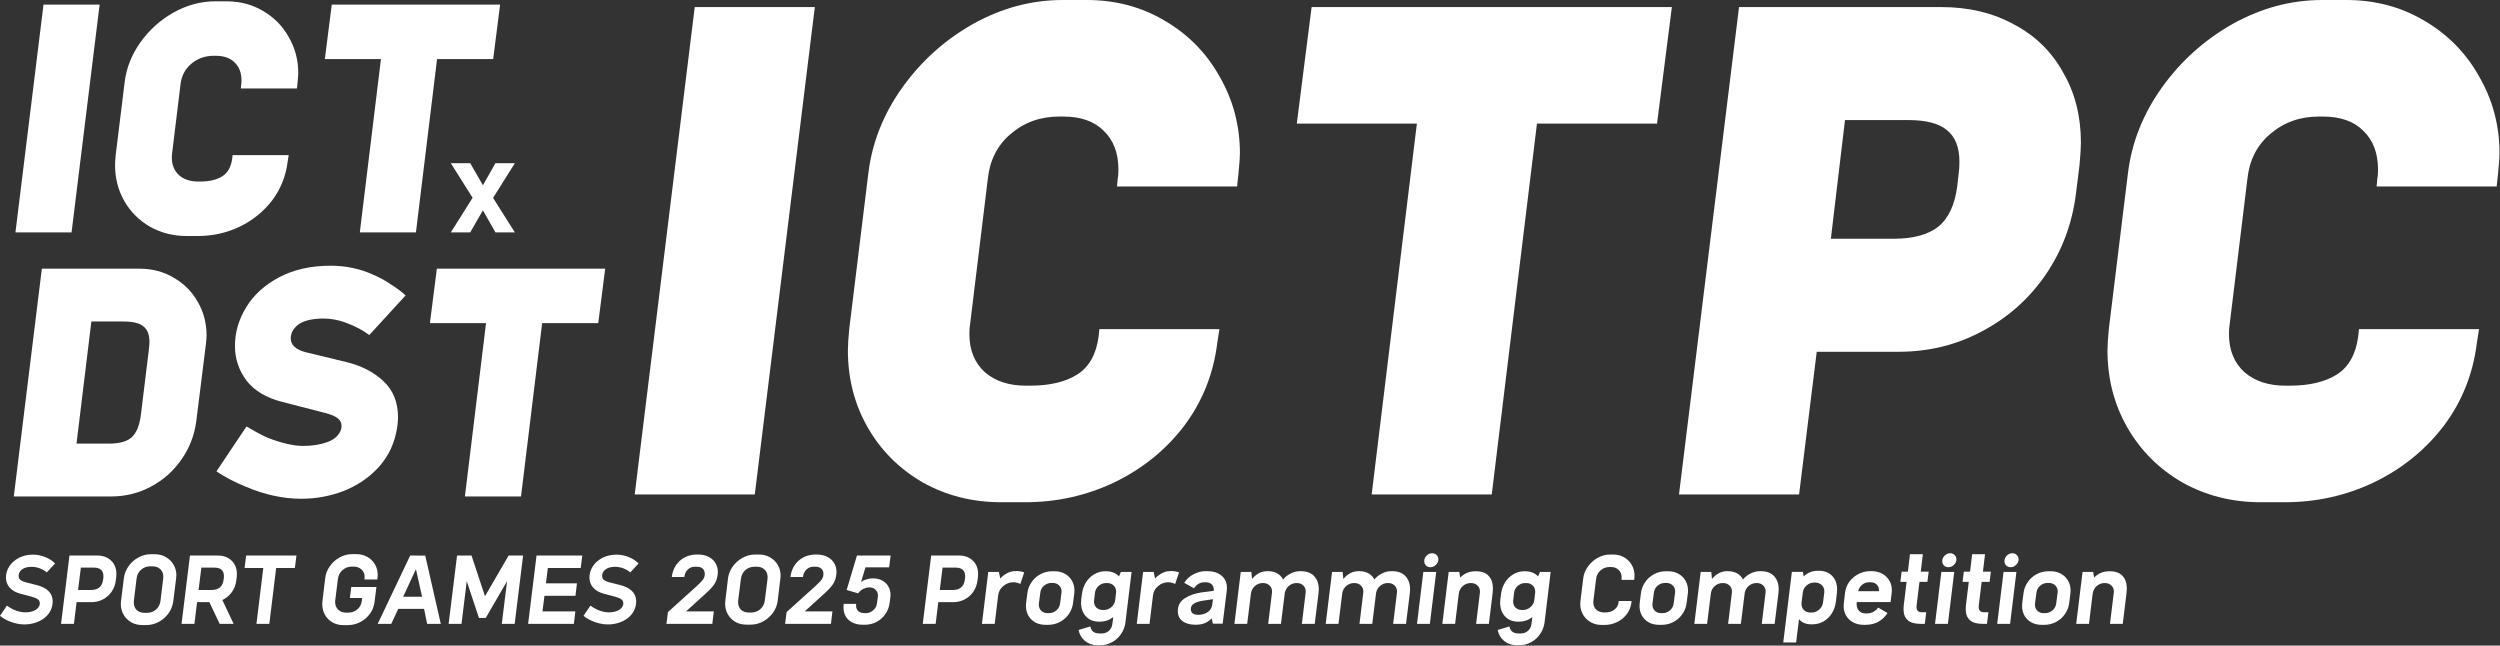 <svg width="3787" height="978" viewBox="0 0 3787 978" fill="none" xmlns="http://www.w3.org/2000/svg">
<rect x="0" y="0" width="3787" height="978" fill="#333333" stroke="none"/>
<path d="M3424.6 760.77C3381.09 760.77 3341.5 750.783 3305.83 730.81C3270.16 710.123 3242.34 682.303 3222.37 647.35C3202.39 612.397 3192.41 573.52 3192.41 530.72C3192.41 522.873 3193.12 511.817 3194.55 497.55L3223.44 262.15C3229.14 215.783 3246.27 172.627 3274.8 132.68C3303.33 92.733 3339 60.633 3381.8 36.38C3425.31 12.127 3470.61 0 3517.69 0H3554.07C3597.58 0 3636.81 10.343 3671.77 31.03C3707.43 51.717 3735.25 79.893 3755.23 115.56C3775.91 151.227 3786.26 190.103 3786.26 232.19C3786.26 237.897 3785.54 247.883 3784.12 262.15L3781.98 282.48H3600.08L3601.15 270.71C3601.86 267.857 3602.22 263.22 3602.22 256.8C3602.22 231.833 3594.73 212.217 3579.75 197.95C3565.48 183.683 3545.15 176.55 3518.76 176.55H3512.34C3483.81 176.55 3459.19 185.467 3438.51 203.3C3418.53 220.42 3407.12 243.247 3404.27 271.78L3377.52 491.13C3376.8 494.697 3376.45 499.69 3376.45 506.11C3376.45 530.363 3384.29 549.623 3399.99 563.89C3415.68 577.443 3436.37 584.22 3462.05 584.22H3468.47C3498.43 584.22 3522.32 578.513 3540.16 567.1C3557.99 555.687 3568.69 536.427 3572.26 509.32L3573.33 498.62H3755.23L3752.02 518.95C3746.31 566.03 3729.55 608.117 3701.73 645.21C3673.91 681.59 3638.6 710.123 3595.8 730.81C3553.71 750.783 3508.77 760.77 3460.98 760.77H3424.6Z" fill="white"/>
<path d="M2940.31 10.699C2982.39 10.699 3019.49 19.616 3051.59 37.449C3083.69 54.569 3108.3 78.823 3125.42 110.209C3143.25 140.883 3152.17 176.193 3152.17 216.139C3152.17 223.273 3151.45 234.686 3150.03 250.379L3144.68 293.179C3138.97 338.833 3123.63 379.849 3098.67 416.229C3073.7 452.609 3041.6 481.143 3002.37 501.829C2963.85 522.516 2921.76 532.859 2876.11 532.859H2751.99L2725.24 748.999H2543.34L2634.29 10.699H2940.31ZM2967.06 262.149C2967.77 257.869 2968.13 252.163 2968.13 245.029C2968.13 222.916 2961.71 206.866 2948.87 196.879C2936.74 186.893 2917.48 181.899 2891.09 181.899H2794.79L2773.39 361.659H2868.62C2897.86 361.659 2920.33 355.596 2936.03 343.469C2951.72 330.629 2961.35 309.943 2964.92 281.409L2967.06 262.149Z" fill="white"/>
<path d="M2259.7 748.999H2077.8L2146.28 187.249H1964.38L1986.85 10.699H2532.55L2510.08 187.249H2328.18L2259.7 748.999Z" fill="white"/>
<path d="M1516.57 760.77C1473.06 760.77 1433.47 750.783 1397.8 730.81C1362.13 710.123 1334.31 682.303 1314.34 647.35C1294.37 612.397 1284.38 573.52 1284.38 530.72C1284.38 522.873 1285.09 511.817 1286.52 497.55L1315.41 262.15C1321.12 215.783 1338.24 172.627 1366.77 132.68C1395.3 92.733 1430.97 60.633 1473.77 36.38C1517.28 12.127 1562.58 0 1609.66 0H1646.04C1689.55 0 1728.79 10.343 1763.74 31.03C1799.41 51.717 1827.23 79.893 1847.2 115.56C1867.89 151.227 1878.23 190.103 1878.23 232.19C1878.23 237.897 1877.52 247.883 1876.09 262.15L1873.95 282.48H1692.05L1693.12 270.71C1693.83 267.857 1694.19 263.22 1694.19 256.8C1694.19 231.833 1686.7 212.217 1671.72 197.95C1657.45 183.683 1637.12 176.55 1610.73 176.55H1604.31C1575.78 176.55 1551.17 185.467 1530.48 203.3C1510.51 220.42 1499.09 243.247 1496.24 271.78L1469.49 491.13C1468.78 494.697 1468.42 499.69 1468.42 506.11C1468.42 530.363 1476.27 549.623 1491.96 563.89C1507.65 577.443 1528.34 584.22 1554.02 584.22H1560.44C1590.4 584.22 1614.3 578.513 1632.13 567.1C1649.96 555.687 1660.66 536.427 1664.23 509.32L1665.3 498.62H1847.2L1843.99 518.95C1838.28 566.03 1821.52 608.117 1793.7 645.21C1765.88 681.59 1730.57 710.123 1687.77 730.81C1645.68 750.783 1600.74 760.77 1552.95 760.77H1516.57Z" fill="white"/>
<path d="M1143.35 748.999H961.449L1052.4 10.699H1234.3L1143.35 748.999Z" fill="white"/>
<path d="M789.24 752H704.24L736.24 489.5H651.24L661.74 407H916.74L906.24 489.5H821.24L789.24 752Z" fill="white"/>
<path d="M456.4 755.5C429.067 755.5 401.234 749.5 372.9 737.5C355.567 730.5 340.567 722.667 327.9 714L373.4 646C387.4 654.333 398.4 660.167 406.4 663.5C427.4 671.5 445.067 675.5 459.4 675.5C473.067 675.5 485.4 673.5 496.4 669.5C503.4 666.833 508.567 663.333 511.9 659C515.567 654.667 517.4 650.167 517.4 645.5C517.4 640.5 515.4 636.5 511.4 633.5C507.734 630.5 501.4 627.833 492.4 625.5L426.4 608.5C403.067 602.5 385.4 591.833 373.4 576.5C361.734 560.833 355.9 543.333 355.9 524C355.9 503.667 361.567 484.167 372.9 465.5C384.234 446.833 400.9 431.667 422.9 420C444.9 408.333 470.9 402.5 500.9 402.5C523.234 402.5 544.234 406.833 563.9 415.5C574.234 419.833 583.734 425 592.4 431C601.4 436.667 608.734 442.167 614.4 447.5L559.4 507.5C549.4 500.167 538.567 494.333 526.9 490C514.567 485 501.9 482.5 488.9 482.5C471.567 482.833 459.067 486 451.4 492C444.067 498 440.4 504.833 440.4 512.5C440.4 522.5 447.9 529.5 462.9 533.5L524.9 548.5C547.9 554.167 566.567 563.833 580.9 577.5C595.567 591.167 602.9 609.333 602.9 632C602.9 639.333 601.9 647.5 599.9 656.5C595.234 677.167 585.734 695 571.4 710C557.4 724.667 540.234 736 519.9 744C499.567 751.667 478.4 755.5 456.4 755.5Z" fill="white"/>
<path d="M20.9 752L63.4 407H211.4C230.4 407 247.567 411.5 262.9 420.5C278.567 429.5 290.734 441.667 299.4 457C308.4 472.333 312.9 489.333 312.9 508C312.9 511 312.567 515.5 311.9 521.5L297.4 637.5C294.734 658.833 287.234 678.333 274.9 696C262.9 713.333 247.567 727 228.9 737C210.234 747 190.234 752 168.9 752H20.9ZM164.9 672C180.9 672 192.4 668.833 199.4 662.5C206.734 655.833 211.4 644.5 213.4 628.5L225.4 530.5C226.067 524.5 226.4 520.5 226.4 518.5C226.4 507.167 223.4 499.167 217.4 494.5C211.4 489.5 201.4 487 187.4 487H138.4L115.9 672H164.9Z" fill="white"/>
<path d="M630.061 352H545.061L577.061 89.5H492.061L502.561 7H757.561L747.061 89.5H662.061L630.061 352Z" fill="white"/>
<path d="M282.803 357.5C262.469 357.5 243.969 352.833 227.303 343.5C210.636 333.833 197.636 320.833 188.303 304.5C178.969 288.167 174.303 270 174.303 250C174.303 246.333 174.636 241.167 175.303 234.5L188.803 124.5C191.469 102.833 199.469 82.667 212.803 64C226.136 45.333 242.803 30.333 262.803 19C283.136 7.667 304.303 2 326.303 2H343.303C363.636 2 381.969 6.833 398.303 16.5C414.969 26.167 427.969 39.333 437.303 56C446.969 72.667 451.803 90.833 451.803 110.5C451.803 113.167 451.469 117.833 450.803 124.5L449.803 134H364.803L365.303 128.5C365.636 127.167 365.803 125 365.803 122C365.803 110.333 362.303 101.167 355.303 94.5C348.636 87.833 339.136 84.5 326.803 84.5H323.803C310.469 84.5 298.969 88.667 289.303 97C279.969 105 274.636 115.667 273.303 129L260.803 231.5C260.469 233.167 260.303 235.5 260.303 238.5C260.303 249.833 263.969 258.833 271.303 265.5C278.636 271.833 288.303 275 300.303 275H303.303C317.303 275 328.469 272.333 336.803 267C345.136 261.667 350.136 252.667 351.803 240L352.303 235H437.303L435.803 244.5C433.136 266.5 425.303 286.167 412.303 303.5C399.303 320.5 382.803 333.833 362.803 343.5C343.136 352.833 322.136 357.5 299.803 357.5H282.803Z" fill="white"/>
<path d="M108.4 352H23.4L65.9 7H150.9L108.4 352Z" fill="white"/>
<path d="M712.3 351.999H682.9L715.9 299.599L682.9 247.199H712.3L731.5 280.599L750.5 247.199H779.9L746.9 299.799L779.9 351.999H750.5L731.5 318.599L712.3 351.999Z" fill="white"/>
<path d="M3196.05 865.352C3204.55 865.352 3210.95 867.702 3215.25 872.402C3219.55 877.002 3221.7 883.452 3221.7 891.752C3221.7 893.852 3221.55 896.052 3221.25 898.352L3215.55 945.002H3196.2L3201.9 898.352C3202 897.852 3202.05 897.102 3202.05 896.102C3202.05 892.202 3200.75 889.102 3198.15 886.802C3195.65 884.402 3192.45 883.202 3188.55 883.202H3187.95C3183.45 883.202 3179.45 884.752 3175.95 887.852C3172.55 890.852 3170.55 894.752 3169.95 899.552L3169.65 901.952L3164.4 945.002H3145.05L3154.65 866.402H3170.7L3172.2 874.952C3178.3 868.552 3186 865.352 3195.3 865.352H3196.05Z" fill="white"/>
<path d="M3092.88 946.502C3086.98 946.502 3081.78 945.302 3077.28 942.902C3072.78 940.402 3069.28 937.002 3066.78 932.702C3064.28 928.302 3063.03 923.352 3063.03 917.852C3063.03 916.952 3063.13 915.402 3063.33 913.202L3065.13 899.102C3065.83 892.802 3067.93 887.102 3071.43 882.002C3074.93 876.802 3079.43 872.752 3084.93 869.852C3090.43 866.852 3096.38 865.352 3102.78 865.352H3106.53C3112.43 865.352 3117.63 866.652 3122.13 869.252C3126.73 871.752 3130.28 875.252 3132.78 879.752C3135.28 884.152 3136.53 889.152 3136.53 894.752C3136.53 895.652 3136.43 897.102 3136.23 899.102L3134.43 913.202C3133.73 919.402 3131.58 925.052 3127.98 930.152C3124.48 935.252 3119.98 939.252 3114.48 942.152C3108.98 945.052 3103.03 946.502 3096.63 946.502H3092.88ZM3097.98 928.802C3102.18 928.802 3105.88 927.402 3109.08 924.602C3112.38 921.802 3114.28 918.252 3114.78 913.952L3116.88 897.902C3116.98 897.502 3117.03 896.852 3117.03 895.952C3117.03 892.152 3115.73 889.052 3113.13 886.652C3110.63 884.252 3107.48 883.052 3103.68 883.052H3101.58C3097.38 883.052 3093.63 884.452 3090.33 887.252C3087.13 890.052 3085.28 893.602 3084.78 897.902L3082.68 913.952C3082.58 914.352 3082.53 915.002 3082.53 915.902C3082.53 919.702 3083.78 922.802 3086.28 925.202C3088.78 927.602 3091.93 928.802 3095.73 928.802H3097.98Z" fill="white"/>
<path d="M3045.62 859.201C3043.02 859.201 3040.82 858.351 3039.02 856.651C3037.22 854.851 3036.32 852.651 3036.32 850.051C3036.32 846.851 3037.52 844.051 3039.92 841.651C3042.42 839.251 3045.22 838.051 3048.32 838.051C3051.02 838.051 3053.27 838.951 3055.07 840.751C3056.87 842.551 3057.77 844.751 3057.77 847.351C3057.77 850.451 3056.52 853.201 3054.02 855.601C3051.62 858.001 3048.82 859.201 3045.62 859.201ZM3044.87 945.001H3025.37L3034.97 866.401H3054.47L3044.87 945.001Z" fill="white"/>
<path d="M3002.86 945.001C2986.06 945.001 2977.66 937.551 2977.66 922.651C2977.66 920.251 2977.76 918.401 2977.96 917.101L2982.31 881.401H2972.86L2974.81 865.951H2984.26L2987.41 839.551H3006.91L3003.76 865.951H3015.76L3013.81 881.401H3001.81L2997.46 917.101C2997.36 917.601 2997.31 918.351 2997.31 919.351C2997.31 921.951 2997.96 923.951 2999.26 925.351C3000.66 926.751 3002.66 927.451 3005.26 927.451H3012.01L3009.91 945.001H3002.86Z" fill="white"/>
<path d="M2951.43 859.201C2948.83 859.201 2946.63 858.351 2944.83 856.651C2943.03 854.851 2942.13 852.651 2942.13 850.051C2942.13 846.851 2943.33 844.051 2945.73 841.651C2948.23 839.251 2951.03 838.051 2954.13 838.051C2956.83 838.051 2959.08 838.951 2960.88 840.751C2962.68 842.551 2963.58 844.751 2963.58 847.351C2963.58 850.451 2962.33 853.201 2959.83 855.601C2957.43 858.001 2954.63 859.201 2951.43 859.201ZM2950.68 945.001H2931.18L2940.78 866.401H2960.28L2950.68 945.001Z" fill="white"/>
<path d="M2908.67 945.001C2891.87 945.001 2883.47 937.551 2883.47 922.651C2883.47 920.251 2883.57 918.401 2883.77 917.101L2888.12 881.401H2878.67L2880.62 865.951H2890.07L2893.22 839.551H2912.72L2909.57 865.951H2921.57L2919.62 881.401H2907.62L2903.27 917.101C2903.17 917.601 2903.12 918.351 2903.12 919.351C2903.12 921.951 2903.77 923.951 2905.07 925.351C2906.47 926.751 2908.47 927.451 2911.07 927.451H2917.82L2915.72 945.001H2908.67Z" fill="white"/>
<path d="M2835.36 865.199C2841.36 865.199 2846.66 866.499 2851.26 869.099C2855.86 871.599 2859.41 875.049 2861.91 879.449C2864.51 883.749 2865.81 888.599 2865.81 893.999C2865.81 894.899 2865.71 896.249 2865.51 898.049L2863.86 911.999H2812.71L2812.56 913.349C2812.46 913.849 2812.41 914.549 2812.41 915.449C2812.41 919.449 2813.66 922.749 2816.16 925.349C2818.66 927.949 2822.01 929.249 2826.21 929.249H2827.56C2831.66 929.249 2835.21 928.349 2838.21 926.549C2841.21 924.749 2843.51 922.699 2845.11 920.399L2859.21 928.649C2851.41 940.549 2840.21 946.499 2825.61 946.499H2823.36C2817.26 946.499 2811.86 945.249 2807.16 942.749C2802.56 940.249 2799.01 936.849 2796.51 932.549C2794.01 928.249 2792.76 923.399 2792.76 917.999C2792.76 917.199 2792.86 915.799 2793.06 913.799L2794.86 898.049C2795.56 892.049 2797.66 886.549 2801.16 881.549C2804.76 876.549 2809.36 872.599 2814.96 869.699C2820.56 866.699 2826.66 865.199 2833.26 865.199H2835.36ZM2846.31 895.499C2846.51 891.499 2845.46 888.249 2843.16 885.749C2840.96 883.249 2837.61 881.999 2833.11 881.999H2831.46C2827.26 881.999 2823.66 883.299 2820.66 885.899C2817.66 888.399 2815.71 891.599 2814.81 895.499H2846.31Z" fill="white"/>
<path d="M2754.97 864.602C2763.67 864.602 2770.47 867.202 2775.37 872.402C2780.37 877.602 2782.87 884.402 2782.87 892.802C2782.87 895.102 2782.77 896.852 2782.57 898.052L2780.92 912.002C2780.12 918.402 2778.07 924.152 2774.77 929.252C2771.57 934.352 2767.37 938.402 2762.17 941.402C2757.07 944.302 2751.32 945.752 2744.92 945.752H2743.87C2735.67 945.752 2729.42 943.152 2725.12 937.952L2720.77 973.202H2701.27L2714.32 866.252H2731.12L2732.17 873.302C2737.97 867.502 2745.22 864.602 2753.92 864.602H2754.97ZM2763.37 897.902C2763.47 897.502 2763.52 896.852 2763.52 895.952C2763.52 891.852 2762.17 888.602 2759.47 886.202C2756.87 883.702 2753.52 882.452 2749.42 882.452H2747.92C2743.82 882.452 2740.07 883.902 2736.67 886.802C2733.27 889.702 2731.32 893.402 2730.82 897.902L2729.02 912.452C2728.92 912.952 2728.87 913.652 2728.87 914.552C2728.87 918.552 2730.17 921.802 2732.77 924.302C2735.37 926.702 2738.57 927.902 2742.37 927.902H2743.87C2748.27 927.902 2752.17 926.452 2755.57 923.552C2758.97 920.652 2760.97 916.952 2761.57 912.452L2763.37 897.902Z" fill="white"/>
<path d="M2666.93 865.199C2675.93 865.199 2682.73 867.699 2687.33 872.699C2692.03 877.699 2694.38 884.449 2694.38 892.949C2694.38 894.949 2694.23 896.999 2693.93 899.099L2688.23 944.999H2668.73L2674.43 898.349C2674.53 897.849 2674.58 897.099 2674.58 896.099C2674.58 892.199 2673.33 889.099 2670.83 886.799C2668.33 884.399 2665.13 883.199 2661.23 883.199H2660.48C2656.38 883.199 2652.68 884.549 2649.38 887.249C2646.08 889.849 2643.93 893.349 2642.93 897.749L2642.78 899.099L2637.08 944.999H2617.73L2623.43 898.349C2623.53 897.849 2623.58 897.099 2623.58 896.099C2623.58 892.199 2622.28 889.099 2619.68 886.799C2617.18 884.399 2613.98 883.199 2610.08 883.199H2609.48C2605.08 883.199 2601.18 884.649 2597.78 887.549C2594.38 890.449 2592.33 894.199 2591.63 898.799L2585.93 944.999H2566.58L2576.18 866.399H2592.23L2593.28 877.049C2596.28 873.349 2599.73 870.449 2603.63 868.349C2607.53 866.249 2611.78 865.199 2616.38 865.199H2617.13C2622.73 865.199 2627.48 866.299 2631.38 868.499C2635.28 870.699 2638.23 873.799 2640.23 877.799C2643.53 873.899 2647.43 870.849 2651.93 868.649C2656.43 866.349 2661.18 865.199 2666.18 865.199H2666.93Z" fill="white"/>
<path d="M2513.39 946.502C2507.49 946.502 2502.29 945.302 2497.79 942.902C2493.29 940.402 2489.79 937.002 2487.29 932.702C2484.79 928.302 2483.54 923.352 2483.54 917.852C2483.54 916.952 2483.64 915.402 2483.84 913.202L2485.64 899.102C2486.34 892.802 2488.44 887.102 2491.94 882.002C2495.44 876.802 2499.94 872.752 2505.44 869.852C2510.94 866.852 2516.89 865.352 2523.29 865.352H2527.04C2532.94 865.352 2538.14 866.652 2542.64 869.252C2547.24 871.752 2550.79 875.252 2553.29 879.752C2555.79 884.152 2557.04 889.152 2557.04 894.752C2557.04 895.652 2556.94 897.102 2556.74 899.102L2554.94 913.202C2554.24 919.402 2552.09 925.052 2548.49 930.152C2544.99 935.252 2540.49 939.252 2534.99 942.152C2529.49 945.052 2523.54 946.502 2517.14 946.502H2513.39ZM2518.49 928.802C2522.69 928.802 2526.39 927.402 2529.59 924.602C2532.89 921.802 2534.79 918.252 2535.29 913.952L2537.39 897.902C2537.49 897.502 2537.54 896.852 2537.54 895.952C2537.54 892.152 2536.24 889.052 2533.64 886.652C2531.14 884.252 2527.99 883.052 2524.19 883.052H2522.09C2517.89 883.052 2514.14 884.452 2510.84 887.252C2507.64 890.052 2505.79 893.602 2505.29 897.902L2503.19 913.952C2503.09 914.352 2503.04 915.002 2503.04 915.902C2503.04 919.702 2504.29 922.802 2506.79 925.202C2509.29 927.602 2512.44 928.802 2516.24 928.802H2518.49Z" fill="white"/>
<path d="M2426.01 946.65C2419.91 946.65 2414.41 945.25 2409.51 942.45C2404.61 939.65 2400.76 935.85 2397.96 931.05C2395.16 926.15 2393.76 920.7 2393.76 914.7C2393.76 913.8 2393.86 912.35 2394.06 910.35L2398.26 876.15C2399.06 869.65 2401.46 863.65 2405.46 858.15C2409.46 852.55 2414.41 848.15 2420.31 844.95C2426.31 841.65 2432.56 840 2439.06 840H2443.86C2449.86 840 2455.31 841.4 2460.21 844.2C2465.11 847 2468.96 850.85 2471.76 855.75C2474.56 860.55 2475.96 865.85 2475.96 871.65C2475.96 872.65 2475.86 874.15 2475.66 876.15L2475.51 878.4H2456.16L2456.31 877.05C2456.41 876.55 2456.46 875.75 2456.46 874.65C2456.46 869.95 2454.91 866.15 2451.81 863.25C2448.81 860.35 2444.91 858.9 2440.11 858.9H2438.31C2433.01 858.9 2428.41 860.6 2424.51 864C2420.61 867.4 2418.36 871.75 2417.76 877.05L2413.71 909.75C2413.61 910.35 2413.56 911.2 2413.56 912.3C2413.56 916.9 2415.06 920.65 2418.06 923.55C2421.16 926.35 2425.11 927.75 2429.91 927.75H2431.71C2437.11 927.75 2441.66 926.35 2445.36 923.55C2449.16 920.75 2451.36 916.8 2451.96 911.7L2452.11 910.35H2471.46L2471.31 912.6C2470.51 919.2 2468.16 925.1 2464.26 930.3C2460.36 935.4 2455.46 939.4 2449.56 942.3C2443.66 945.2 2437.41 946.65 2430.81 946.65H2426.01Z" fill="white"/>
<path d="M2332.75 866.402H2348.95L2339.65 943.052C2338.85 949.352 2336.65 955.102 2333.05 960.302C2329.55 965.602 2325 969.752 2319.4 972.752C2313.9 975.852 2307.95 977.402 2301.55 977.402H2297.5C2290.1 977.402 2283.75 975.252 2278.45 970.952C2273.25 966.652 2270 961.102 2268.7 954.302L2286.55 948.902C2287.75 956.002 2292.35 959.552 2300.35 959.552H2303.95C2308.05 959.552 2311.6 958.202 2314.6 955.502C2317.6 952.902 2319.35 949.452 2319.85 945.152L2321.2 934.802C2315.3 939.402 2308.6 941.702 2301.1 941.702H2300.05C2291.45 941.702 2284.7 939.052 2279.8 933.752C2274.9 928.352 2272.45 921.402 2272.45 912.902C2272.45 911.902 2272.55 910.202 2272.75 907.802L2273.8 899.702C2274.6 893.302 2276.6 887.502 2279.8 882.302C2283 877.102 2287.15 873.002 2292.25 870.002C2297.35 866.902 2303.05 865.352 2309.35 865.352H2310.4C2318.5 865.352 2325 867.952 2329.9 873.152L2332.75 866.402ZM2306.95 924.002C2311.15 924.002 2314.9 922.602 2318.2 919.802C2321.6 917.002 2323.6 913.352 2324.2 908.852L2325.4 898.352C2325.5 897.852 2325.55 897.102 2325.55 896.102C2325.55 892.302 2324.25 889.202 2321.65 886.802C2319.05 884.402 2315.85 883.202 2312.05 883.202H2310.55C2306.25 883.202 2302.45 884.602 2299.15 887.402C2295.95 890.202 2294.05 893.852 2293.45 898.352L2292.25 908.852C2292.15 909.352 2292.1 910.102 2292.1 911.102C2292.1 915.002 2293.35 918.152 2295.85 920.552C2298.35 922.852 2301.55 924.002 2305.45 924.002H2306.95Z" fill="white"/>
<path d="M2235.85 865.352C2244.35 865.352 2250.75 867.702 2255.05 872.402C2259.35 877.002 2261.5 883.452 2261.5 891.752C2261.5 893.852 2261.35 896.052 2261.05 898.352L2255.35 945.002H2236L2241.7 898.352C2241.8 897.852 2241.85 897.102 2241.85 896.102C2241.85 892.202 2240.55 889.102 2237.95 886.802C2235.45 884.402 2232.25 883.202 2228.35 883.202H2227.75C2223.25 883.202 2219.25 884.752 2215.75 887.852C2212.35 890.852 2210.35 894.752 2209.75 899.552L2209.45 901.952L2204.2 945.002H2184.85L2194.45 866.402H2210.5L2212 874.952C2218.1 868.552 2225.8 865.352 2235.1 865.352H2235.85Z" fill="white"/>
<path d="M2166.72 859.201C2164.12 859.201 2161.92 858.351 2160.12 856.651C2158.32 854.851 2157.42 852.651 2157.42 850.051C2157.42 846.851 2158.62 844.051 2161.02 841.651C2163.52 839.251 2166.32 838.051 2169.42 838.051C2172.12 838.051 2174.37 838.951 2176.17 840.751C2177.97 842.551 2178.87 844.751 2178.87 847.351C2178.87 850.451 2177.62 853.201 2175.12 855.601C2172.72 858.001 2169.92 859.201 2166.72 859.201ZM2165.97 945.001H2146.47L2156.07 866.401H2175.57L2165.97 945.001Z" fill="white"/>
<path d="M2108.54 865.199C2117.54 865.199 2124.34 867.699 2128.94 872.699C2133.64 877.699 2135.99 884.449 2135.99 892.949C2135.99 894.949 2135.84 896.999 2135.54 899.099L2129.84 944.999H2110.34L2116.04 898.349C2116.14 897.849 2116.19 897.099 2116.19 896.099C2116.19 892.199 2114.94 889.099 2112.44 886.799C2109.94 884.399 2106.74 883.199 2102.84 883.199H2102.09C2097.99 883.199 2094.29 884.549 2090.99 887.249C2087.69 889.849 2085.54 893.349 2084.54 897.749L2084.39 899.099L2078.69 944.999H2059.34L2065.04 898.349C2065.14 897.849 2065.19 897.099 2065.19 896.099C2065.19 892.199 2063.89 889.099 2061.29 886.799C2058.79 884.399 2055.59 883.199 2051.69 883.199H2051.09C2046.69 883.199 2042.79 884.649 2039.39 887.549C2035.99 890.449 2033.94 894.199 2033.24 898.799L2027.54 944.999H2008.19L2017.79 866.399H2033.84L2034.89 877.049C2037.89 873.349 2041.34 870.449 2045.24 868.349C2049.14 866.249 2053.39 865.199 2057.99 865.199H2058.74C2064.34 865.199 2069.09 866.299 2072.99 868.499C2076.89 870.699 2079.84 873.799 2081.84 877.799C2085.14 873.899 2089.04 870.849 2093.54 868.649C2098.04 866.349 2102.79 865.199 2107.79 865.199H2108.54Z" fill="white"/>
<path d="M1970.25 865.199C1979.25 865.199 1986.05 867.699 1990.65 872.699C1995.35 877.699 1997.7 884.449 1997.7 892.949C1997.7 894.949 1997.55 896.999 1997.25 899.099L1991.55 944.999H1972.05L1977.75 898.349C1977.85 897.849 1977.9 897.099 1977.9 896.099C1977.9 892.199 1976.65 889.099 1974.15 886.799C1971.65 884.399 1968.45 883.199 1964.55 883.199H1963.8C1959.7 883.199 1956 884.549 1952.7 887.249C1949.4 889.849 1947.25 893.349 1946.25 897.749L1946.1 899.099L1940.4 944.999H1921.05L1926.75 898.349C1926.85 897.849 1926.9 897.099 1926.9 896.099C1926.9 892.199 1925.6 889.099 1923 886.799C1920.5 884.399 1917.3 883.199 1913.4 883.199H1912.8C1908.4 883.199 1904.5 884.649 1901.1 887.549C1897.7 890.449 1895.65 894.199 1894.95 898.799L1889.25 944.999H1869.9L1879.5 866.399H1895.55L1896.6 877.049C1899.6 873.349 1903.05 870.449 1906.95 868.349C1910.85 866.249 1915.1 865.199 1919.7 865.199H1920.45C1926.05 865.199 1930.8 866.299 1934.7 868.499C1938.6 870.699 1941.55 873.799 1943.55 877.799C1946.85 873.899 1950.75 870.849 1955.25 868.649C1959.75 866.349 1964.5 865.199 1969.5 865.199H1970.25Z" fill="white"/>
<path d="M1811.17 946.349C1802.77 946.349 1796.17 944.549 1791.37 940.949C1786.57 937.349 1784.17 932.299 1784.17 925.799C1784.17 917.299 1787.67 910.799 1794.67 906.299C1801.77 901.699 1810.42 898.699 1820.62 897.299L1838.77 894.899C1838.87 890.599 1837.82 887.399 1835.62 885.299C1833.42 883.099 1830.22 881.999 1826.02 881.999H1824.82C1818.12 881.999 1812.72 885.049 1808.62 891.149L1793.92 882.899C1797.32 877.299 1802.02 872.949 1808.02 869.849C1814.12 866.749 1820.22 865.199 1826.32 865.199H1828.72C1837.72 865.199 1844.92 867.449 1850.32 871.949C1855.82 876.449 1858.57 882.699 1858.57 890.699C1858.57 891.599 1858.47 893.049 1858.27 895.049L1852.12 944.699H1837.27L1835.47 936.449C1833.27 939.249 1830.12 941.599 1826.02 943.499C1822.02 945.399 1817.07 946.349 1811.17 946.349ZM1818.37 931.199C1823.57 930.499 1827.72 928.799 1830.82 926.099C1834.02 923.399 1835.87 919.799 1836.37 915.299L1837.42 907.649L1823.32 909.749C1817.12 910.649 1812.32 912.099 1808.92 914.099C1805.52 916.099 1803.82 918.999 1803.82 922.799C1803.82 925.199 1804.72 927.249 1806.52 928.949C1808.42 930.549 1811.32 931.349 1815.22 931.349C1816.52 931.349 1817.57 931.299 1818.37 931.199Z" fill="white"/>
<path d="M1721.96 945.001L1731.56 866.401H1747.61L1749.71 876.301C1752.11 873.501 1755.36 870.951 1759.46 868.651C1763.56 866.351 1767.86 865.151 1772.36 865.051C1777.16 864.851 1781.71 865.501 1786.01 867.001L1780.16 884.551C1776.46 882.851 1772.91 882.001 1769.51 882.001C1763.91 882.001 1758.86 883.901 1754.36 887.701C1749.86 891.401 1747.26 896.101 1746.56 901.801L1741.31 945.001H1721.96Z" fill="white"/>
<path d="M1697.89 866.402H1714.09L1704.79 943.052C1703.99 949.352 1701.79 955.102 1698.19 960.302C1694.69 965.602 1690.14 969.752 1684.54 972.752C1679.04 975.852 1673.09 977.402 1666.69 977.402H1662.64C1655.24 977.402 1648.89 975.252 1643.59 970.952C1638.39 966.652 1635.14 961.102 1633.84 954.302L1651.69 948.902C1652.89 956.002 1657.49 959.552 1665.49 959.552H1669.09C1673.19 959.552 1676.74 958.202 1679.74 955.502C1682.74 952.902 1684.49 949.452 1684.99 945.152L1686.34 934.802C1680.44 939.402 1673.74 941.702 1666.24 941.702H1665.19C1656.59 941.702 1649.84 939.052 1644.94 933.752C1640.04 928.352 1637.59 921.402 1637.59 912.902C1637.59 911.902 1637.69 910.202 1637.89 907.802L1638.94 899.702C1639.74 893.302 1641.74 887.502 1644.94 882.302C1648.14 877.102 1652.29 873.002 1657.39 870.002C1662.49 866.902 1668.19 865.352 1674.49 865.352H1675.54C1683.64 865.352 1690.14 867.952 1695.04 873.152L1697.89 866.402ZM1672.09 924.002C1676.29 924.002 1680.04 922.602 1683.34 919.802C1686.74 917.002 1688.74 913.352 1689.34 908.852L1690.54 898.352C1690.64 897.852 1690.69 897.102 1690.69 896.102C1690.69 892.302 1689.39 889.202 1686.79 886.802C1684.19 884.402 1680.99 883.202 1677.19 883.202H1675.69C1671.39 883.202 1667.59 884.602 1664.29 887.402C1661.09 890.202 1659.19 893.852 1658.59 898.352L1657.39 908.852C1657.29 909.352 1657.24 910.102 1657.24 911.102C1657.24 915.002 1658.49 918.152 1660.99 920.552C1663.49 922.852 1666.69 924.002 1670.59 924.002H1672.09Z" fill="white"/>
<path d="M1583.94 946.502C1578.04 946.502 1572.84 945.302 1568.34 942.902C1563.84 940.402 1560.34 937.002 1557.84 932.702C1555.34 928.302 1554.09 923.352 1554.09 917.852C1554.09 916.952 1554.19 915.402 1554.39 913.202L1556.19 899.102C1556.89 892.802 1558.99 887.102 1562.49 882.002C1565.99 876.802 1570.49 872.752 1575.99 869.852C1581.49 866.852 1587.44 865.352 1593.84 865.352H1597.59C1603.49 865.352 1608.69 866.652 1613.19 869.252C1617.79 871.752 1621.34 875.252 1623.84 879.752C1626.34 884.152 1627.59 889.152 1627.59 894.752C1627.59 895.652 1627.49 897.102 1627.29 899.102L1625.49 913.202C1624.79 919.402 1622.64 925.052 1619.04 930.152C1615.54 935.252 1611.04 939.252 1605.54 942.152C1600.04 945.052 1594.09 946.502 1587.69 946.502H1583.94ZM1589.04 928.802C1593.24 928.802 1596.94 927.402 1600.14 924.602C1603.44 921.802 1605.34 918.252 1605.84 913.952L1607.94 897.902C1608.04 897.502 1608.09 896.852 1608.09 895.952C1608.09 892.152 1606.79 889.052 1604.19 886.652C1601.69 884.252 1598.54 883.052 1594.74 883.052H1592.64C1588.44 883.052 1584.69 884.452 1581.39 887.252C1578.19 890.052 1576.34 893.602 1575.84 897.902L1573.74 913.952C1573.64 914.352 1573.59 915.002 1573.59 915.902C1573.59 919.702 1574.84 922.802 1577.34 925.202C1579.84 927.602 1582.99 928.802 1586.79 928.802H1589.04Z" fill="white"/>
<path d="M1487.43 945.001L1497.03 866.401H1513.08L1515.18 876.301C1517.58 873.501 1520.83 870.951 1524.93 868.651C1529.03 866.351 1533.33 865.151 1537.83 865.051C1542.63 864.851 1547.18 865.501 1551.48 867.001L1545.63 884.551C1541.93 882.851 1538.38 882.001 1534.98 882.001C1529.38 882.001 1524.33 883.901 1519.83 887.701C1515.33 891.401 1512.73 896.101 1512.03 901.801L1506.78 945.001H1487.43Z" fill="white"/>
<path d="M1452.4 841.5C1461.3 841.5 1468.4 844.1 1473.7 849.3C1479 854.4 1481.65 861.15 1481.65 869.55C1481.65 870.65 1481.55 872.3 1481.35 874.5L1480.75 879.15C1479.95 885.55 1477.85 891.25 1474.45 896.25C1471.05 901.25 1466.65 905.15 1461.25 907.95C1455.95 910.75 1450.1 912.15 1443.7 912.15H1421.35L1417.3 945H1397.8L1410.55 841.5H1452.4ZM1461.85 875.7C1461.95 875 1462 874.05 1462 872.85C1462 864.15 1457.1 859.8 1447.3 859.8H1427.8L1427.05 865.95L1423.6 893.7H1443.1C1454.1 893.7 1460.25 888.45 1461.55 877.95L1461.85 875.7Z" fill="white"/>
<path d="M1307.12 946.35C1298.22 946.35 1291.07 944 1285.67 939.3C1280.37 934.5 1277.72 927.95 1277.72 919.65C1277.72 918.55 1277.82 916.9 1278.02 914.7H1296.92C1296.82 915.2 1296.77 916 1296.77 917.1C1296.77 921 1297.97 923.95 1300.37 925.95C1302.87 927.85 1306.07 928.8 1309.97 928.8H1311.77C1315.57 928.8 1319.17 927.4 1322.57 924.6C1325.97 921.7 1327.92 918.15 1328.42 913.95L1329.77 904.05L1329.92 902.25C1329.92 898.75 1328.72 895.8 1326.32 893.4C1324.02 891 1320.92 889.8 1317.02 889.8H1316.72C1314.12 889.8 1311.32 890.45 1308.32 891.75C1305.32 893.05 1302.52 895.4 1299.92 898.8L1282.52 893.7L1298.12 841.5H1349.12L1346.87 859.35H1311.02L1304.27 882C1306.37 880 1309.12 878.55 1312.52 877.65C1315.92 876.65 1318.72 876.15 1320.92 876.15H1322.87C1327.87 876.15 1332.32 877.2 1336.22 879.3C1340.22 881.4 1343.32 884.35 1345.52 888.15C1347.82 891.95 1348.97 896.3 1348.97 901.2C1348.97 902 1348.87 903.3 1348.67 905.1L1347.62 913.05C1346.92 919.25 1344.82 924.9 1341.32 930C1337.82 935.1 1333.37 939.1 1327.97 942C1322.57 944.9 1316.72 946.35 1310.42 946.35H1307.12Z" fill="white"/>
<path d="M1189.29 945L1191.54 927.15L1234.59 888.3C1239.89 883.5 1243.34 879.9 1244.94 877.5C1246.54 875.1 1247.34 872.4 1247.34 869.4C1247.34 865.9 1246.24 863.2 1244.04 861.3C1241.84 859.4 1238.89 858.45 1235.19 858.45H1232.19C1228.09 858.45 1224.54 859.9 1221.54 862.8C1218.64 865.6 1216.89 869.35 1216.29 874.05H1197.39C1198.59 864.05 1202.54 855.95 1209.24 849.75C1216.04 843.55 1224.44 840.3 1234.44 840H1237.44C1243.34 840 1248.54 841.15 1253.04 843.45C1257.54 845.65 1260.99 848.75 1263.39 852.75C1265.89 856.75 1267.14 861.25 1267.14 866.25C1267.14 867.15 1267.04 868.5 1266.84 870.3C1266.14 876.2 1264.44 881.1 1261.74 885C1259.14 888.9 1254.69 893.7 1248.39 899.4L1218.99 926.1H1260.99L1258.74 945H1189.29Z" fill="white"/>
<path d="M1130.54 946.2C1124.44 946.2 1118.94 944.85 1114.04 942.15C1109.24 939.35 1105.44 935.55 1102.64 930.75C1099.84 925.85 1098.44 920.45 1098.44 914.55C1098.44 913.45 1098.54 911.9 1098.74 909.9L1102.79 876.15C1103.59 869.75 1105.94 863.8 1109.84 858.3C1113.84 852.7 1118.84 848.25 1124.84 844.95C1130.84 841.65 1137.09 840 1143.59 840H1150.19C1156.19 840 1161.64 841.45 1166.54 844.35C1171.54 847.15 1175.44 851 1178.24 855.9C1181.04 860.7 1182.44 866.05 1182.44 871.95C1182.44 872.75 1182.34 874.15 1182.14 876.15L1178.09 909.9C1177.29 916.5 1174.89 922.6 1170.89 928.2C1166.89 933.7 1161.89 938.1 1155.89 941.4C1149.99 944.6 1143.74 946.2 1137.14 946.2H1130.54ZM1137.59 927.9C1143.09 927.9 1147.79 926.2 1151.69 922.8C1155.59 919.4 1157.89 914.9 1158.59 909.3L1162.64 877.05C1162.74 876.45 1162.79 875.55 1162.79 874.35C1162.79 869.45 1161.24 865.6 1158.14 862.8C1155.14 859.9 1151.14 858.45 1146.14 858.45H1143.29C1137.69 858.45 1132.94 860.15 1129.04 863.55C1125.24 866.95 1122.99 871.45 1122.29 877.05L1118.24 909.3C1118.14 909.9 1118.09 910.85 1118.09 912.15C1118.09 916.95 1119.59 920.8 1122.59 923.7C1125.59 926.5 1129.64 927.9 1134.74 927.9H1137.59Z" fill="white"/>
<path d="M1009.56 945L1011.81 927.15L1054.86 888.3C1060.16 883.5 1063.61 879.9 1065.21 877.5C1066.81 875.1 1067.61 872.4 1067.61 869.4C1067.61 865.9 1066.51 863.2 1064.31 861.3C1062.11 859.4 1059.16 858.45 1055.46 858.45H1052.46C1048.36 858.45 1044.81 859.9 1041.81 862.8C1038.91 865.6 1037.16 869.35 1036.56 874.05H1017.66C1018.86 864.05 1022.81 855.95 1029.51 849.75C1036.31 843.55 1044.71 840.3 1054.71 840H1057.71C1063.61 840 1068.81 841.15 1073.31 843.45C1077.81 845.65 1081.26 848.75 1083.66 852.75C1086.16 856.75 1087.41 861.25 1087.41 866.25C1087.41 867.15 1087.31 868.5 1087.11 870.3C1086.41 876.2 1084.71 881.1 1082.01 885C1079.41 888.9 1074.96 893.7 1068.66 899.4L1039.26 926.1H1081.26L1079.01 945H1009.56Z" fill="white"/>
<path d="M920.937 945.902C912.837 945.902 904.587 944.052 896.187 940.352C893.087 938.952 890.387 937.502 888.087 936.002C885.787 934.402 884.387 933.352 883.887 932.852L894.387 917.402C894.987 917.802 896.237 918.652 898.137 919.952C900.037 921.152 901.987 922.252 903.987 923.252C910.787 926.152 916.637 927.602 921.537 927.602C927.537 927.602 932.287 926.702 935.787 924.902C938.487 923.702 940.537 922.152 941.937 920.252C943.437 918.352 944.187 916.252 944.187 913.952C944.187 911.152 943.087 909.052 940.887 907.652C938.787 906.152 935.437 904.802 930.837 903.602L915.387 899.552C908.087 897.652 902.487 894.552 898.587 890.252C894.787 885.852 892.887 880.752 892.887 874.952C892.887 868.852 894.587 863.152 897.987 857.852C901.487 852.552 906.287 848.302 912.387 845.102C918.587 841.902 925.637 840.252 933.537 840.152C940.337 840.152 946.787 841.452 952.887 844.052C958.387 846.252 963.187 849.402 967.287 853.502L954.687 867.152C954.587 867.052 953.737 866.352 952.137 865.052C950.537 863.752 947.987 862.402 944.487 861.002C940.187 859.402 935.887 858.602 931.587 858.602C925.587 858.602 920.837 859.902 917.337 862.502C913.837 865.102 912.087 868.402 912.087 872.402C912.087 875.002 913.087 877.102 915.087 878.702C917.087 880.202 919.937 881.402 923.637 882.302L938.187 885.902C955.187 890.002 963.687 898.352 963.687 910.952C963.687 913.052 963.487 915.102 963.087 917.102C961.887 923.202 959.137 928.452 954.837 932.852C950.637 937.152 945.537 940.402 939.537 942.602C933.637 944.802 927.437 945.902 920.937 945.902Z" fill="white"/>
<path d="M869.3 945H800L812.75 841.5H882.05L879.65 860.4H829.85L827 883.65H873.95L871.7 902.55H824.75L821.75 926.1H871.55L869.3 945Z" fill="white"/>
<path d="M699.09 945H679.59L692.34 841.5H714.24L734.64 903.15L770.49 841.5H792.39L779.64 945H760.14L768.09 880.35L735.84 936H725.49L707.04 880.35L699.09 945Z" fill="white"/>
<path d="M621.364 841.5L644.164 841.65L667.714 945H647.014L642.364 922.35H603.214L592.714 945H572.164L621.364 841.5ZM630.064 862.2L610.714 903.9H639.364L630.064 862.2Z" fill="white"/>
<path d="M539.91 839.402C546.01 839.402 551.51 840.802 556.41 843.602C561.31 846.302 565.16 850.052 567.96 854.852C570.76 859.652 572.16 864.952 572.16 870.752C572.16 871.552 572.06 872.952 571.86 874.952L571.56 877.802H552.06L552.21 876.302C552.31 875.702 552.36 874.852 552.36 873.752C552.36 869.252 550.76 865.552 547.56 862.652C544.46 859.752 540.51 858.302 535.71 858.302H532.86C527.56 858.302 522.91 860.052 518.91 863.552C514.91 867.052 512.56 871.502 511.86 876.902L507.81 909.452C507.71 910.052 507.66 910.902 507.66 912.002C507.66 916.602 509.21 920.452 512.31 923.552C515.51 926.552 519.51 928.052 524.31 928.052H527.16C532.56 928.052 537.21 926.452 541.11 923.252C545.01 920.052 547.31 915.802 548.01 910.502L548.61 905.852H530.01L532.11 889.202H570.21L567.36 911.852C566.56 918.452 564.21 924.452 560.31 929.852C556.41 935.152 551.46 939.352 545.46 942.452C539.56 945.452 533.31 946.952 526.71 946.952H520.11C514.01 946.952 508.51 945.552 503.61 942.752C498.81 939.952 495.01 936.152 492.21 931.352C489.51 926.452 488.16 920.952 488.16 914.852C488.16 913.852 488.26 912.252 488.46 910.052L492.66 875.552C493.46 869.052 495.81 863.052 499.71 857.552C503.71 851.952 508.66 847.552 514.56 844.352C520.56 841.052 526.81 839.402 533.31 839.402H539.91Z" fill="white"/>
<path d="M407.975 945H388.475L398.825 860.4H370.475L372.875 841.5H449.075L446.675 860.4H418.325L407.975 945Z" fill="white"/>
<path d="M329.6 841.5C338.5 841.5 345.6 844.1 350.9 849.3C356.2 854.4 358.85 861.15 358.85 869.55C358.85 870.65 358.75 872.3 358.55 874.5L357.95 879.15C357.15 885.95 354.85 891.95 351.05 897.15C347.35 902.25 342.6 906.15 336.8 908.85L353.9 945H332.75L317.15 912.15H298.55L294.5 945H275L287.75 841.5H329.6ZM339.05 875.7C339.15 875 339.2 873.95 339.2 872.55C339.2 864.05 334.3 859.8 324.5 859.8H305L304.25 865.95L300.8 893.7H320.3C331.3 893.7 337.45 888.45 338.75 877.95L339.05 875.7Z" fill="white"/>
<path d="M215.262 946.801C209.162 946.801 203.662 945.401 198.762 942.601C193.862 939.801 190.012 936.001 187.212 931.201C184.412 926.301 183.012 920.851 183.012 914.851C183.012 913.951 183.112 912.501 183.312 910.501L187.662 875.701C188.462 869.201 190.812 863.201 194.712 857.701C198.712 852.101 203.662 847.701 209.562 844.501C215.562 841.201 221.812 839.551 228.312 839.551H234.912C240.912 839.551 246.362 841.001 251.262 843.901C256.262 846.701 260.162 850.551 262.962 855.451C265.762 860.251 267.162 865.551 267.162 871.351C267.162 872.251 267.062 873.701 266.862 875.701L262.512 910.501C261.712 917.101 259.362 923.201 255.462 928.801C251.562 934.301 246.612 938.701 240.612 942.001C234.712 945.201 228.462 946.801 221.862 946.801H215.262ZM222.162 928.351C227.762 928.351 232.462 926.701 236.262 923.401C240.162 920.001 242.462 915.501 243.162 909.901L247.212 876.451C247.312 875.851 247.362 874.901 247.362 873.601C247.362 868.801 245.862 865.001 242.862 862.201C239.862 859.301 235.812 857.851 230.712 857.851H227.862C222.362 857.851 217.662 859.551 213.762 862.951C209.862 866.351 207.562 870.851 206.862 876.451L202.812 909.901C202.712 910.501 202.662 911.401 202.662 912.601C202.662 917.401 204.162 921.251 207.162 924.151C210.162 926.951 214.212 928.351 219.312 928.351H222.162Z" fill="white"/>
<path d="M147.08 841.5C155.98 841.5 163.08 844.1 168.38 849.3C173.68 854.4 176.33 861.15 176.33 869.55C176.33 870.65 176.23 872.3 176.03 874.5L175.43 879.15C174.63 885.55 172.53 891.25 169.13 896.25C165.73 901.25 161.33 905.15 155.93 907.95C150.63 910.75 144.78 912.15 138.38 912.15H116.03L111.98 945H92.481L105.23 841.5H147.08ZM156.53 875.7C156.63 875 156.68 874.05 156.68 872.85C156.68 864.15 151.78 859.8 141.98 859.8H122.48L121.73 865.95L118.28 893.7H137.78C148.78 893.7 154.93 888.45 156.23 877.95L156.53 875.7Z" fill="white"/>
<path d="M37.05 945.902C28.95 945.902 20.7 944.052 12.3 940.352C9.2 938.952 6.5 937.502 4.2 936.002C1.9 934.402 0.5 933.352 0 932.852L10.5 917.402C11.1 917.802 12.35 918.652 14.25 919.952C16.15 921.152 18.1 922.252 20.1 923.252C26.9 926.152 32.75 927.602 37.65 927.602C43.65 927.602 48.4 926.702 51.9 924.902C54.6 923.702 56.65 922.152 58.05 920.252C59.55 918.352 60.3 916.252 60.3 913.952C60.3 911.152 59.2 909.052 57 907.652C54.9 906.152 51.55 904.802 46.95 903.602L31.5 899.552C24.2 897.652 18.6 894.552 14.7 890.252C10.9 885.852 9 880.752 9 874.952C9 868.852 10.7 863.152 14.1 857.852C17.6 852.552 22.4 848.302 28.5 845.102C34.7 841.902 41.75 840.252 49.65 840.152C56.45 840.152 62.9 841.452 69 844.052C74.5 846.252 79.3 849.402 83.4 853.502L70.8 867.152C70.7 867.052 69.85 866.352 68.25 865.052C66.65 863.752 64.1 862.402 60.6 861.002C56.3 859.402 52 858.602 47.7 858.602C41.7 858.602 36.95 859.902 33.45 862.502C29.95 865.102 28.2 868.402 28.2 872.402C28.2 875.002 29.2 877.102 31.2 878.702C33.2 880.202 36.05 881.402 39.75 882.302L54.3 885.902C71.3 890.002 79.8 898.352 79.8 910.952C79.8 913.052 79.6 915.102 79.2 917.102C78 923.202 75.25 928.452 70.95 932.852C66.75 937.152 61.65 940.402 55.65 942.602C49.75 944.802 43.55 945.902 37.05 945.902Z" fill="white"/>
</svg>
